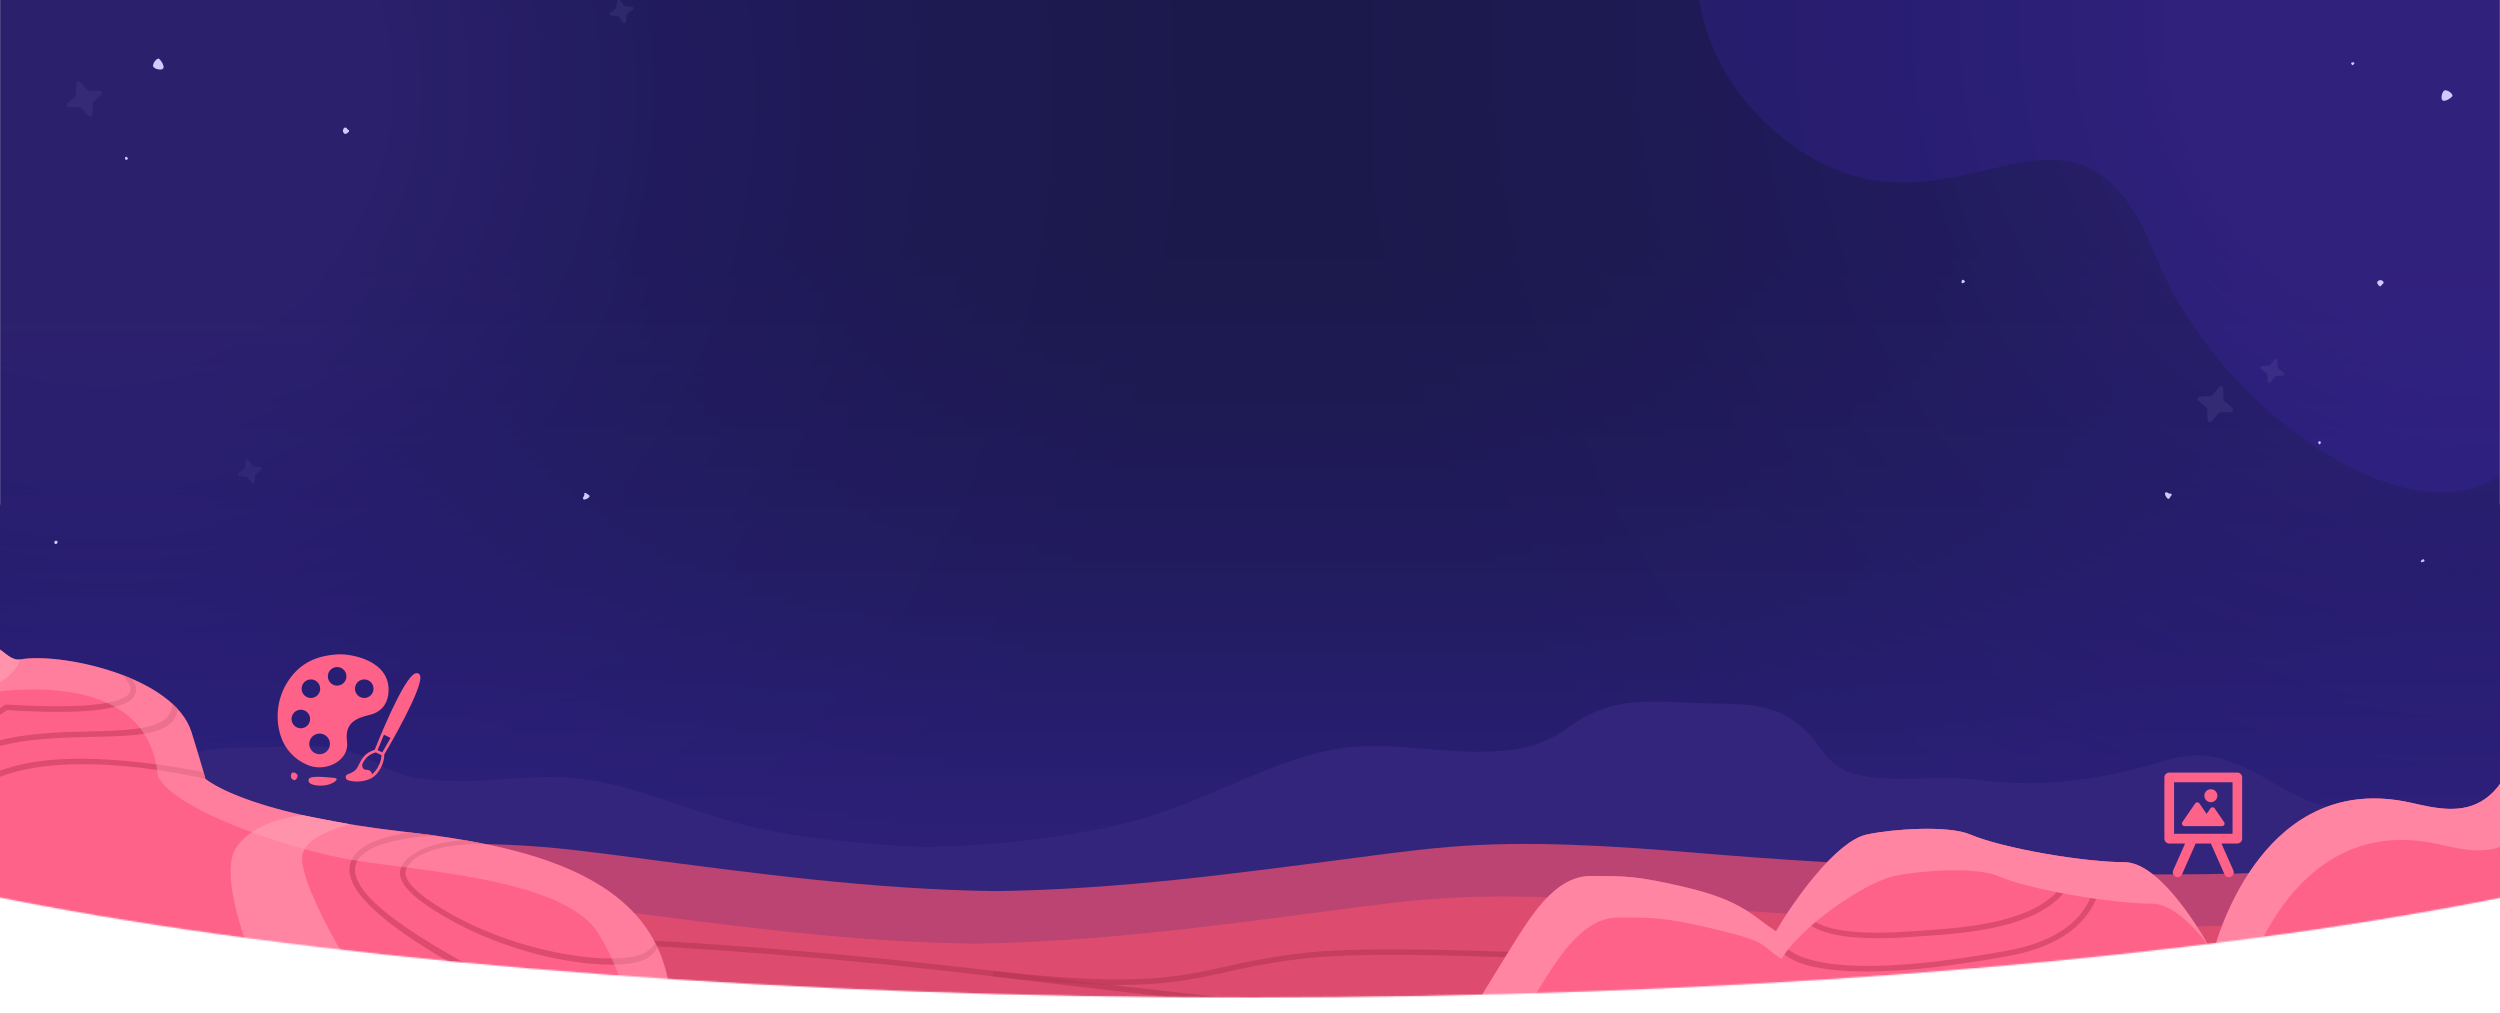 <svg width="1792" height="726" viewBox="0 0 1792 726" fill="none" xmlns="http://www.w3.org/2000/svg">
<g clip-path="url(#clip0_5100_184041)">
<mask id="mask0_5100_184041" style="mask-type:alpha" maskUnits="userSpaceOnUse" x="-301" y="-38" width="2395" height="753">
<path fill-rule="evenodd" clip-rule="evenodd" d="M1792 -38H0V361.615C-187.287 399.115 -301 448.451 -301 502.5C-301 619.861 235.139 715 896.5 715C1557.86 715 2094 619.861 2094 502.5C2094 448.355 1979.88 398.94 1792 361.415V-38Z" fill="#C4C4C4"/>
</mask>
<g mask="url(#mask0_5100_184041)">
<path d="M0 0H1792V740H0V0Z" fill="black"/>
<path opacity="0.08" d="M54.661 59.895C54.679 58.422 56.493 57.732 57.486 58.822L62.669 64.513C62.972 64.845 63.4 65.037 63.849 65.043L71.546 65.139C73.02 65.157 73.709 66.971 72.619 67.964L66.93 73.148C66.597 73.451 66.405 73.878 66.399 74.328L66.303 82.026C66.285 83.5 64.471 84.189 63.479 83.1L58.295 77.409C57.992 77.076 57.565 76.884 57.115 76.879L49.419 76.782C47.945 76.764 47.256 74.95 48.345 73.958L54.035 68.773C54.367 68.47 54.559 68.043 54.565 67.593L54.661 59.895Z" fill="white"/>
<path opacity="0.08" d="M442.372 0.283C442.483 -0.693 443.733 -1.028 444.318 -0.239L447.372 3.886C447.55 4.127 447.821 4.283 448.119 4.317L453.217 4.9C454.193 5.012 454.528 6.261 453.738 6.846L449.614 9.9C449.373 10.079 449.217 10.35 449.183 10.648L448.6 15.746C448.489 16.723 447.239 17.058 446.654 16.268L443.6 12.144C443.422 11.903 443.151 11.746 442.853 11.712L437.755 11.129C436.779 11.018 436.444 9.768 437.234 9.183L441.357 6.129C441.598 5.95 441.755 5.68 441.789 5.382L442.372 0.283Z" fill="white"/>
<path opacity="0.08" d="M175.997 330.249C176.096 329.271 177.341 328.92 177.936 329.702L181.044 333.786C181.225 334.024 181.498 334.177 181.796 334.207L186.902 334.724C187.879 334.823 188.23 336.068 187.448 336.663L183.365 339.771C183.126 339.952 182.974 340.225 182.944 340.524L182.427 345.63C182.328 346.607 181.083 346.958 180.488 346.176L177.381 342.092C177.199 341.854 176.927 341.701 176.628 341.671L171.523 341.154C170.545 341.056 170.194 339.81 170.976 339.215L175.059 336.107C175.298 335.926 175.451 335.653 175.481 335.355L175.997 330.249Z" fill="white"/>
<path opacity="0.5" d="M929 0.001H0V730.645H929V0.001Z" fill="url(#paint0_radial_5100_184041)"/>
<path d="M8.64159e-06 1.331L0 726L1792 726L1792 1.331L8.64159e-06 1.331Z" fill="url(#paint1_linear_5100_184041)"/>
<path opacity="0.5" d="M985.001 726L1792 726L1792 -0L985.001 -0L985.001 726Z" fill="url(#paint2_radial_5100_184041)"/>
<path d="M1544.51 182.052C1605 332.425 1827.97 446.825 1827.97 242.547L1827.97 -77.214L1246.22 -145.032C1246.22 -145.032 1159.31 4.466 1278.33 99.087C1397.35 193.707 1484.01 31.678 1544.51 182.052Z" fill="#3D17AD" fill-opacity="0.2"/>
<path opacity="0.08" d="M1590.68 277.604C1591.65 276.492 1593.48 277.139 1593.53 278.612L1593.81 286.306C1593.82 286.755 1594.02 287.178 1594.36 287.474L1600.17 292.526C1601.28 293.493 1600.63 295.322 1599.16 295.374L1591.47 295.647C1591.02 295.663 1590.6 295.865 1590.3 296.205L1585.25 302.013C1584.28 303.125 1582.45 302.478 1582.4 301.005L1582.13 293.312C1582.11 292.862 1581.91 292.439 1581.57 292.144L1575.76 287.092C1574.65 286.124 1575.3 284.295 1576.77 284.243L1584.46 283.97C1584.91 283.954 1585.34 283.752 1585.63 283.412L1590.68 277.604Z" fill="white"/>
<path opacity="0.08" d="M1630.31 257.574C1630.91 256.801 1632.15 257.171 1632.24 258.15L1632.67 263.264C1632.7 263.563 1632.85 263.837 1633.08 264.023L1637.12 267.194C1637.89 267.801 1637.52 269.04 1636.54 269.124L1631.43 269.561C1631.13 269.587 1630.85 269.735 1630.67 269.971L1627.5 274.007C1626.89 274.779 1625.65 274.409 1625.57 273.43L1625.13 268.317C1625.11 268.018 1624.96 267.743 1624.72 267.557L1620.69 264.387C1619.91 263.78 1620.28 262.54 1621.26 262.456L1626.38 262.019C1626.67 261.993 1626.95 261.845 1627.14 261.609L1630.31 257.574Z" fill="white"/>
<path d="M1708.54 202.435C1708.54 202.333 1708.54 202.333 1708.54 202.333C1708.54 202.029 1708.34 201.826 1708.14 201.624C1707.73 201.218 1707.43 201.015 1706.72 200.812C1706.51 200.711 1706.31 200.812 1706.21 200.812C1706.11 200.812 1706.11 200.812 1706.01 200.812C1705.4 200.913 1704.28 201.319 1703.98 202.232C1703.98 202.333 1703.98 202.435 1703.98 202.536C1703.98 203.043 1704.28 203.652 1704.59 204.058C1704.69 204.261 1704.89 204.362 1704.99 204.463C1705.09 204.463 1705.09 204.565 1705.19 204.666C1705.4 204.869 1705.7 205.275 1706.01 205.275C1706.31 205.275 1706.61 205.072 1706.82 204.768C1706.92 204.666 1707.02 204.463 1707.12 204.362C1707.22 204.261 1707.32 204.159 1707.32 204.058C1707.32 203.956 1707.43 203.956 1707.43 203.956C1707.63 203.652 1707.83 203.652 1708.03 203.551C1708.24 203.246 1708.54 203.043 1708.54 202.435Z" fill="white"/>
<path d="M1663.61 317.149C1663.61 316.946 1663.51 316.743 1663.41 316.641C1663.2 316.439 1662.9 316.337 1662.6 316.337C1662.49 316.337 1662.49 316.337 1662.39 316.337H1662.29C1662.09 316.438 1661.68 316.641 1661.68 317.047V317.149C1661.68 317.351 1661.89 317.656 1661.99 317.858C1662.09 317.96 1662.09 318.061 1662.19 318.163L1662.29 318.264C1662.39 318.366 1662.39 318.366 1662.49 318.467C1662.6 318.467 1662.6 318.467 1662.7 318.467H1662.8H1662.9L1663 318.366C1663.1 318.264 1663.2 318.061 1663.31 317.858C1663.41 317.656 1663.61 317.453 1663.61 317.149Z" fill="white"/>
<path d="M1757.73 67.839C1757.73 67.839 1757.73 67.738 1757.73 67.839C1757.63 67.738 1757.63 67.738 1757.63 67.636C1757.43 67.332 1757.13 66.926 1756.82 66.622C1756.11 65.912 1755.1 65.202 1753.88 64.898C1753.58 64.796 1753.27 64.796 1752.97 64.695C1752.87 64.695 1752.76 64.695 1752.56 64.695C1751.55 64.898 1750.74 66.318 1750.33 67.941C1750.33 68.144 1750.23 68.245 1750.23 68.448C1750.03 69.462 1750.03 70.476 1750.33 71.186C1750.43 71.491 1750.63 71.795 1750.84 71.896C1750.94 71.998 1751.04 71.998 1751.14 72.099C1751.55 72.302 1752.05 72.302 1752.56 72.201C1753.07 72.099 1753.58 71.896 1754.08 71.694C1754.39 71.592 1754.69 71.389 1754.89 71.288C1755.1 71.186 1755.3 71.085 1755.4 70.984C1755.5 70.882 1755.6 70.882 1755.71 70.781C1756.42 70.375 1756.92 69.868 1757.33 69.462C1757.94 69.056 1758.14 68.549 1757.73 67.839Z" fill="white"/>
<path d="M1556.66 354.354C1556.66 354.253 1556.66 354.253 1556.66 354.253C1556.66 354.05 1556.45 353.847 1556.25 353.847C1555.84 353.847 1554.93 353.949 1554.12 353.442C1553.92 353.34 1553.71 353.239 1553.51 353.036C1553.41 353.036 1553.31 352.935 1553.31 352.935C1552.6 352.63 1551.99 353.036 1551.89 353.644C1551.89 353.746 1551.89 353.746 1551.89 353.847C1551.89 354.253 1551.99 354.557 1552.09 354.963C1552.19 355.166 1552.19 355.267 1552.29 355.47C1552.29 355.572 1552.4 355.673 1552.5 355.775C1552.7 356.18 1553.11 356.789 1553.41 357.093C1553.71 357.397 1553.92 357.499 1554.22 357.6C1554.32 357.6 1554.53 357.6 1554.63 357.499C1554.73 357.499 1554.83 357.397 1554.93 357.296C1555.03 357.195 1555.03 357.093 1555.13 356.992C1555.54 356.383 1555.95 355.775 1556.15 355.47C1556.45 355.267 1556.66 354.963 1556.66 354.354Z" fill="white"/>
<path d="M1737.85 401.842C1737.85 401.741 1737.85 401.741 1737.85 401.842C1737.85 401.741 1737.85 401.741 1737.85 401.842C1737.85 401.639 1737.75 401.538 1737.65 401.335C1737.35 401.031 1736.94 400.524 1736.53 400.929C1736.43 401.031 1736.33 401.132 1736.23 401.233L1736.13 401.335C1735.82 401.639 1735.52 401.741 1735.32 401.944C1735.32 401.944 1735.32 401.944 1735.32 402.045C1735.22 402.146 1735.22 402.349 1735.32 402.552C1735.32 402.654 1735.42 402.755 1735.42 402.755L1735.52 402.856C1735.62 402.958 1735.82 403.059 1736.03 402.958C1736.23 402.958 1736.43 402.856 1736.53 402.755C1736.64 402.755 1736.74 402.654 1736.84 402.654C1736.94 402.654 1736.94 402.654 1737.04 402.654H1737.14C1737.35 402.654 1737.55 402.654 1737.65 402.552C1737.75 402.451 1737.85 402.146 1737.85 401.842Z" fill="white"/>
<path d="M1408.42 201.623C1408.31 201.623 1408.31 201.623 1408.42 201.623C1408.31 201.623 1408.31 201.623 1408.42 201.623C1408.31 201.421 1408.21 201.319 1408.11 201.218C1407.91 201.015 1407.5 200.711 1407.2 200.609C1407.1 200.609 1407 200.609 1406.89 200.508H1406.79C1406.49 200.609 1406.18 201.015 1406.08 201.522C1406.08 201.623 1406.08 201.623 1406.08 201.725C1405.98 202.029 1405.98 202.435 1406.08 202.638C1406.08 202.739 1406.18 202.84 1406.29 202.84C1406.29 202.84 1406.39 202.84 1406.39 202.942C1406.49 203.043 1406.69 203.043 1406.89 202.942C1407.1 202.942 1407.2 202.84 1407.4 202.739C1407.5 202.739 1407.6 202.638 1407.71 202.638C1407.81 202.638 1407.81 202.536 1407.91 202.536C1407.91 202.536 1408.01 202.536 1408.01 202.435C1408.21 202.333 1408.42 202.13 1408.52 202.029C1408.42 202.029 1408.52 201.928 1408.42 201.623Z" fill="white"/>
<path d="M1687.65 45.424C1687.65 45.221 1687.55 45.12 1687.45 45.018C1687.24 44.815 1687.14 44.714 1686.74 44.613C1686.63 44.613 1686.53 44.613 1686.43 44.613H1686.33C1686.03 44.613 1685.42 44.917 1685.32 45.323V45.424C1685.32 45.728 1685.42 46.033 1685.62 46.134C1685.72 46.236 1685.72 46.236 1685.82 46.337L1685.92 46.438C1686.03 46.54 1686.13 46.742 1686.33 46.742C1686.53 46.742 1686.63 46.641 1686.74 46.54C1686.84 46.438 1686.84 46.438 1686.84 46.337L1686.94 46.235C1686.94 46.235 1686.94 46.134 1687.04 46.134C1687.14 46.033 1687.24 46.033 1687.34 45.931C1687.45 45.83 1687.65 45.728 1687.65 45.424Z" fill="white"/>
<path d="M247.443 91.403C247.342 91.403 247.342 91.403 247.342 91.403C247.038 91.403 246.835 91.606 246.632 91.809C246.226 92.215 246.023 92.519 245.82 93.229C245.719 93.432 245.82 93.635 245.82 93.736C245.82 93.838 245.82 93.838 245.82 93.939C245.922 94.548 246.328 95.663 247.24 95.968C247.342 95.968 247.443 95.968 247.545 95.968C248.052 95.968 248.66 95.663 249.066 95.359C249.269 95.258 249.37 95.055 249.472 94.953C249.472 94.852 249.573 94.852 249.675 94.751C249.878 94.548 250.283 94.243 250.283 93.939C250.283 93.635 250.08 93.331 249.776 93.128C249.675 93.026 249.472 92.925 249.37 92.823C249.269 92.722 249.168 92.621 249.066 92.621C248.965 92.621 248.965 92.519 248.965 92.519C248.66 92.316 248.66 92.113 248.559 91.91C248.255 91.708 248.052 91.403 247.443 91.403Z" fill="white"/>
<path d="M112.847 42.211C112.847 42.211 112.746 42.211 112.847 42.211C112.746 42.312 112.746 42.312 112.644 42.312C112.34 42.515 111.934 42.819 111.63 43.124C110.92 43.834 110.21 44.848 109.906 46.065C109.805 46.369 109.805 46.674 109.703 46.978C109.703 47.079 109.703 47.181 109.703 47.384C109.906 48.398 111.326 49.209 112.949 49.615C113.152 49.615 113.253 49.717 113.456 49.717C114.47 49.919 115.484 49.919 116.194 49.615C116.499 49.514 116.803 49.311 116.904 49.108C117.006 49.007 117.006 48.905 117.107 48.804C117.31 48.398 117.31 47.891 117.209 47.384C117.107 46.877 116.904 46.369 116.702 45.862C116.6 45.558 116.397 45.254 116.296 45.051C116.195 44.848 116.093 44.645 115.992 44.544C115.89 44.442 115.89 44.341 115.789 44.239C115.383 43.529 114.876 43.022 114.47 42.617C114.064 42.008 113.557 41.805 112.847 42.211Z" fill="white"/>
<path d="M419.363 353.29C419.262 353.29 419.262 353.29 419.262 353.29C419.059 353.29 418.856 353.493 418.856 353.696C418.856 354.101 418.958 355.014 418.45 355.825C418.349 356.028 418.248 356.231 418.045 356.434C418.045 356.536 417.943 356.637 417.943 356.637C417.639 357.347 418.045 357.955 418.653 358.057C418.755 358.057 418.755 358.057 418.856 358.057C419.262 358.057 419.566 357.955 419.972 357.854C420.175 357.753 420.276 357.753 420.479 357.651C420.58 357.651 420.682 357.55 420.783 357.448C421.189 357.246 421.798 356.84 422.102 356.535C422.406 356.231 422.508 356.028 422.609 355.724C422.609 355.623 422.609 355.42 422.508 355.318C422.508 355.217 422.406 355.116 422.305 355.014C422.203 354.913 422.102 354.913 422 354.811C421.392 354.406 420.783 354 420.479 353.797C420.276 353.493 419.972 353.29 419.363 353.29Z" fill="white"/>
<path d="M40.225 389.906C40.327 389.906 40.327 389.906 40.225 389.906C40.428 389.804 40.631 389.804 40.732 389.703C41.037 389.5 41.138 389.094 41.239 388.689C41.239 388.587 41.239 388.486 41.239 388.384V388.283C41.138 387.877 40.732 387.674 40.326 387.573H40.225C40.022 387.573 39.718 387.573 39.515 387.674C39.413 387.674 39.312 387.776 39.312 387.877L39.211 387.979C39.109 388.08 39.109 388.283 39.008 388.384C39.008 388.486 39.008 388.689 39.008 388.79C39.008 388.892 39.008 388.993 39.008 388.993C39.008 389.094 39.008 389.094 39.008 389.196V389.297C39.109 389.5 39.211 389.703 39.312 389.804C39.616 389.906 39.921 390.007 40.225 389.906Z" fill="white"/>
<path d="M90.433 112.297C90.23 112.297 90.128 112.399 90.027 112.5C89.824 112.703 89.722 112.805 89.621 113.21C89.621 113.312 89.621 113.413 89.621 113.515V113.616C89.621 113.92 89.925 114.529 90.331 114.63H90.433C90.737 114.63 91.041 114.529 91.142 114.326C91.244 114.225 91.244 114.225 91.345 114.123L91.447 114.022C91.548 113.92 91.751 113.819 91.751 113.616C91.751 113.413 91.65 113.312 91.548 113.21C91.447 113.109 91.447 113.109 91.345 113.109L91.244 113.007C91.244 113.007 91.142 113.007 91.142 112.906C91.041 112.805 91.041 112.703 90.94 112.602C90.838 112.5 90.737 112.297 90.433 112.297Z" fill="white"/>
<g style="mix-blend-mode:screen">
<path d="M0 0H1792V740H0V0Z" fill="#5B55FF" fill-opacity="0.3"/>
</g>
<g clip-path="url(#clip1_5100_184041)">
<path d="M1794.3 585.036C1780.42 583.768 1766.75 582.162 1752.79 582.182C1740.15 582.182 1727.52 582.717 1714.87 582.757C1690.41 582.876 1667.92 580.894 1646.35 570.289C1625.6 560.081 1604.23 543.629 1579.51 541.567C1563.89 540.239 1550.12 546.126 1535.55 549.873C1517.63 554.726 1499.36 558.133 1480.9 560.061C1462.07 561.868 1443.11 561.802 1424.29 559.863C1415.43 558.666 1406.51 557.945 1397.57 557.702C1389.64 557.702 1381.89 558.019 1374.04 558.178C1358.96 558.495 1344.01 558.515 1329.44 554.769C1316.68 551.498 1309.96 543.55 1303.32 534.194C1294.83 522.301 1282.98 512.212 1267.06 507.91C1251.7 503.787 1235.86 504.62 1219.99 504.085C1203.44 503.53 1186.69 502.103 1170.14 503.629C1153.52 505.104 1137.66 511.232 1124.37 521.31C1112.78 529.959 1099.16 535.475 1084.82 537.326C1066.73 539.803 1048.49 538.971 1030.31 537.504C1011.48 536.017 992.436 533.877 973.486 535.066C953.565 536.315 934.774 541.865 916.558 548.624C883.614 560.814 852.594 576.89 818.56 586.84C798.041 592.545 777.152 596.824 756.042 599.645C732.647 603.176 709.077 605.439 685.438 606.424C680.231 606.609 674.985 606.728 669.699 606.781V607.058C666.092 607.058 662.484 607.058 658.936 606.88C638.024 606.285 617.172 604.521 596.558 602.142C578.006 600.2 559.576 597.229 541.354 593.242C511.285 586.305 483.871 575.125 454.813 566.642C438.479 561.506 421.59 558.339 404.505 557.207C387.776 556.374 370.948 557.861 354.318 558.892C338.295 560.23 322.187 560.19 306.171 558.773C293.863 557.603 281.951 553.797 271.245 547.613C258.913 540.425 245.073 536.217 230.828 535.324C216.22 534.273 201.413 535.324 186.785 535.641C172.771 536.017 158.777 535.423 145.16 538.297C132.803 540.805 121.581 547.219 113.148 556.592C107.201 563.114 101.254 568.644 90.055 570.923C77.21 573.52 63.99 573.5 50.67 573.282C43.752 573.282 36.795 572.985 29.897 572.965C21.968 572.965 14.178 573.797 6.289 574.452C-10.345 575.803 -27.059 575.856 -43.702 574.61C-59.93 573.263 -76.057 570.893 -91.987 567.514C-104.831 564.898 -117.002 560.814 -130.798 561.726C-152.601 563.173 -171.511 574.61 -189.846 581.726C-208.875 589.1 -228.756 590.487 -250.361 590.408C-261.521 590.408 -272.68 590.011 -283.86 589.992C-296.169 589.992 -308.3 591.102 -320.51 591.974C-328.617 592.568 -336.744 593.084 -344.891 593.441V738.931H1821.89V587.137C1812.69 586.642 1803.48 585.889 1794.3 585.036Z" fill="#34257C"/>
<path opacity="0.8" d="M2028.39 609.674C1970.22 604.639 1934.72 601.448 1875.43 604.639C1814.68 607.93 1756.14 615.64 1696.34 620.952C1575.01 631.715 1448.41 625.571 1326.81 618.97C1297.49 617.384 1268.37 615.541 1239.33 613.202C1209.2 610.764 1179.1 608.128 1148.63 606.542C1119.57 605.016 1090.06 604.282 1060.88 605.65C1030.33 607.038 1001.57 610.942 972.355 614.768C888.708 625.729 801.89 637.642 713.723 638.752C625.655 637.642 538.758 625.729 455.111 614.768C425.894 610.942 397.132 607.038 366.587 605.65C337.409 604.282 307.895 605.016 278.837 606.542C248.371 608.128 218.261 610.764 188.132 613.202C159.094 615.541 129.976 617.384 100.66 618.97C-20.966 625.61 -147.546 631.755 -268.874 620.952C-328.676 615.64 -387.21 607.93 -447.963 604.639C-447.963 646.879 -449.826 761.23 -449.826 761.23H2028.29C2028.29 761.23 2028.39 662.558 2028.39 609.674Z" fill="#DD4C6F"/>
<path d="M2028.39 647.335C1970.22 642.3 1918.86 639.109 1859.57 642.3C1798.82 645.591 1740.29 653.301 1680.48 658.613C1559.16 669.377 1432.55 663.232 1310.95 656.631C1281.63 655.046 1252.51 653.202 1223.46 650.863C1193.35 648.425 1163.24 645.789 1132.77 644.203C1103.71 642.677 1074.2 641.943 1045.02 643.311C1014.48 644.699 985.715 648.603 956.498 652.429C872.851 663.39 786.032 675.303 697.866 676.413C609.798 675.303 522.901 663.39 439.253 652.429C410.036 648.603 381.275 644.699 350.73 643.311C321.552 641.943 292.038 642.677 262.979 644.203C232.513 645.789 202.404 648.425 172.275 650.863C143.236 653.202 114.119 655.046 84.802 656.631C-36.823 663.272 -163.404 669.416 -284.732 658.613C-344.534 653.301 -389.073 645.591 -449.826 642.3V761.23H2028.39V647.335Z" fill="#DD4C6F"/>
<path opacity="0.7" d="M12.414 691.358C20.343 691.358 250.274 641.507 722.028 699.148C1193.78 756.789 1284.96 738.93 1284.96 738.93" stroke="#BB3858" stroke-width="3.964" stroke-miterlimit="10"/>
<path opacity="0.7" d="M1273.07 695.324C1273.07 695.324 1022.05 676.037 938.441 684.679C854.834 693.322 858.441 714.412 711.939 697.92" stroke="#BB3858" stroke-width="3.964" stroke-miterlimit="10"/>
<path d="M1063.08 712.033C1063.08 712.033 1066.35 706.463 1081.49 682.063C1096.64 657.663 1114.1 627.93 1140.26 627.93C1166.43 627.93 1173.96 628.069 1207.66 635.859C1250.14 645.77 1257.21 657.663 1273.07 667.573C1286.31 644.838 1316.4 602.915 1338.09 598.198C1356.32 594.233 1396.4 591.419 1412.34 598.198C1435.61 608.108 1493.61 618.019 1522.82 618.019C1552.04 618.019 1586.25 683.431 1586.25 683.431C1586.25 683.431 1617.97 550.626 1728.19 575.442C1761.89 583.014 1807.3 595.264 1814.2 471.339C1818.16 399.981 1944.57 366.403 1952.71 336.552C1960.86 306.701 2028.29 312.29 2028.29 312.29V762.103H1036.08L1063.08 712.033Z" fill="#FF6288"/>
<path d="M1748.1 605.155C1781.79 612.707 1827.2 624.976 1834.08 501.051C1838.05 429.694 1964.47 396.116 1972.61 366.264C1977.87 347.037 2007.82 342.478 2028.39 341.745V312.27C2028.39 312.27 1961 306.74 1952.81 336.532C1944.63 366.324 1818.26 399.961 1814.3 471.319C1807.4 595.303 1761.91 582.974 1728.31 575.422C1624.13 551.973 1590.1 669.218 1586.65 682.221C1593.82 692.088 1600.33 702.418 1606.13 713.143C1606.13 713.143 1637.85 580.358 1748.1 605.155Z" fill="#FF85A2"/>
<path d="M-328.516 80.853C-328.516 80.853 -307.287 133.361 -269.052 245.373C-248.774 304.838 -237.337 386.106 -253.194 413.857C-217.515 397.999 -147.109 389.753 -130.3 394.035C-21.281 421.785 -2.133 475.918 14.398 472.707C42.148 467.375 124.646 484.362 137.292 524.858C155.131 582.34 145.221 556.572 145.221 556.572C145.221 556.572 169.007 582.34 289.919 596.216C382.208 606.8 490.117 629.912 480.206 738.931L478.481 761.488L300.761 762.856L-449.824 769.913V84.817L-328.516 80.853Z" fill="#FF6288"/>
<path d="M-338.428 116.532C-336.446 124.461 -249.727 381.191 -276.981 449.536C-276.981 449.536 -174.781 405.928 -121.817 434.63C-68.854 463.331 -43.383 493.143 -43.383 493.143C-43.383 493.143 104.982 465.393 113.208 556.572C125.398 580.358 201.533 606.503 245.715 615.225C289.898 623.946 402.623 627.91 428.53 668.545C454.437 709.179 457.014 762.143 457.014 762.143L-449.746 769.893V116.532H-338.428Z" fill="#FF6288"/>
<path d="M1338.72 696.354C1301.43 696.354 1283.06 690.051 1276.52 681.151C1271.09 673.777 1271.9 669.912 1273.07 667.573L1275.29 663.827L1273.07 667.573L1275.29 663.827C1275.29 664.025 1274.12 673.123 1279.51 678.534C1289.42 688.564 1323.36 702.32 1438.32 681.508C1465.34 676.631 1484.17 666.423 1494.3 651.2C1500.94 641.063 1503.56 628.816 1501.65 616.849L1506.33 617.246C1507.97 629.954 1504.87 642.82 1497.61 653.381C1486.85 669.555 1467.14 680.338 1439.02 685.412C1395.31 693.341 1362.82 696.354 1338.72 696.354Z" fill="#DD4C6F"/>
<path d="M1295.65 635.263C1295.65 635.363 1289.7 645.789 1294.32 654.173C1298.94 662.558 1315.73 671.596 1370.04 667.573L1377.09 667.097C1411.29 664.897 1482.45 660.318 1484.67 615.006L1488.63 615.363C1486.25 664.203 1412.71 668.782 1377.37 671.061L1370.43 671.537C1361.54 672.198 1353.36 672.528 1345.9 672.528C1315.35 672.528 1296.9 666.998 1290.91 656.056C1288.96 652.282 1288.27 647.983 1288.93 643.787L1295.65 635.263Z" fill="#DD4C6F"/>
<path d="M-227.428 686.661H-230.678C-271.216 685.925 -311.31 678.075 -349.133 663.47L-347.567 659.823C-310.187 674.253 -270.562 682.002 -230.5 682.717C-192.661 683.113 -158.052 676.255 -127.428 662.32C-89.271 644.917 -57.438 616.314 -32.8 577.345C-17.438 553.024 17.408 541.864 70.689 544.124C95.996 545.354 121.175 548.488 146.011 553.5L147.3 558.296C145.913 557.94 5.496 524.263 -29.41 579.446C-85.327 667.692 -167.289 686.661 -227.428 686.661Z" fill="#DD4C6F"/>
<path d="M127.38 508.266C125.08 527.433 97.251 527.493 65.397 528.226C42.285 528.781 16.102 529.396 -6.396 536.532C-78.745 601.784 -167.387 617.8 -229.053 619.683C-233.797 619.829 -238.455 619.901 -243.027 619.901C-302.829 619.901 -346.417 608.167 -346.893 608.008L-345.841 604.203C-345.346 604.322 -295.336 617.78 -229.053 615.699C-168.002 613.717 -80.212 597.86 -8.735 533.281L-8.418 532.983L-8.022 532.865C15.11 525.431 41.79 524.797 65.318 524.242C97.786 523.489 123.475 522.26 123.475 504.421L127.38 508.266Z" fill="#DD4C6F"/>
<path d="M93.921 486.304C96.578 489.257 98.579 492.825 97.073 497.166C93.108 508.682 62.96 512.548 5.061 509.059C-12.779 522.102 -75.812 551.2 -151.273 564.738C-175.07 569.125 -199.205 571.413 -223.403 571.576C-272.263 571.576 -323.522 560.892 -361.6 526.343L-358.923 523.41C-302.234 574.946 -215.097 572.151 -151.966 560.833C-76.306 547.255 -13.532 518.058 3.277 505.451L3.852 505.015H4.586C80.165 509.673 91.801 500.159 93.327 495.858C94.853 491.556 89.362 485.194 87.043 483.529L93.921 486.304Z" fill="#DD4C6F"/>
<path d="M471.304 761.309L435.01 745.868C403.296 732.112 296.08 683.787 261.492 645.491C251.581 634.569 248.389 624.936 251.838 616.849C257.23 604.242 277.904 599.009 293.86 596.671L313.582 598.97C313.087 598.97 263.374 599.921 255.485 618.395C252.71 624.936 255.703 633.162 264.445 642.835C304.504 687.216 480.065 760.734 480.798 761.051L471.304 761.309Z" fill="#DD4C6F"/>
<path d="M471.305 679.228C469.931 681.717 468.014 683.865 465.696 685.511C461.355 689.475 451.266 691.458 437.609 691.458C405.359 691.458 353.248 679.664 310.017 651.814C292.177 640.318 284.704 630.823 287.142 622.815C289.58 614.807 302.345 605.61 325.021 602.994C327.737 602.677 330.452 602.419 333.069 602.201L347.955 605.134C320.384 604.084 294.933 610.823 290.929 623.965C289.68 628.088 292.356 635.699 312.157 648.484C371.186 686.542 448.253 692.984 463.059 682.518C467.579 679.327 470.155 676.869 469.006 674.589L471.305 679.228Z" fill="#DD4C6F"/>
<path d="M0.502 465.948C-6.852 472.786 -25.405 481.052 -71.649 479.387C-141.362 476.889 -107.328 432.053 -59.935 420.259L-73.988 413.638C-150.46 427.296 -211.57 501.072 -101.56 505.036C8.45 509 14.456 472.707 14.456 472.707L13.108 472.984C10.518 472.63 8.062 471.62 5.972 470.051L0.502 465.948Z" fill="#FF85A2"/>
<path d="M250.709 590.804C233.841 595.462 217.606 602.697 216.576 614.055C214.593 635.858 261.115 717.266 300.758 762.856C273.008 762.856 214.812 763.688 214.812 763.688C214.812 763.688 149.182 639.823 169.004 608.108C178.538 592.845 199.787 586.463 216.734 584.322L250.709 590.804Z" fill="#FF85A2"/>
<path opacity="0.4" d="M289.916 596.215C187.617 584.481 154.851 564.223 147.2 558.277C145.971 553.44 143.097 543.549 137.29 524.857C124.703 484.362 42.146 467.375 14.395 472.707C-2.195 475.918 -21.284 421.785 -130.303 394.035C-147.111 389.753 -217.518 397.999 -253.197 413.856C-237.339 386.106 -248.776 304.837 -269.054 245.372C-307.29 133.36 -328.519 80.853 -328.519 80.853L-338.43 116.532C-336.448 124.46 -249.728 381.19 -276.983 449.535C-276.983 449.535 -174.782 405.928 -121.818 434.629C-89.29 452.493 -59.449 474.862 -33.176 501.071C-33.176 501.071 104.98 465.392 113.206 556.572C125.397 580.358 201.532 606.503 245.714 615.224C289.897 623.946 402.622 627.91 428.529 668.544C454.436 709.179 457.013 762.142 457.013 762.142C457.013 762.142 457.012 762.142 478.479 761.468C479.411 759.704 479.986 741.151 480.204 738.911C490.115 629.912 382.206 606.8 289.916 596.215Z" fill="#FFA8BD"/>
<path d="M1160.05 657.662C1186.21 657.662 1193.74 657.801 1227.44 665.591C1269.92 675.502 1261.14 677.484 1276.99 687.395C1290.24 664.659 1336.14 632.647 1357.83 627.93C1376.06 623.966 1416.16 621.151 1432.1 627.93C1455.35 637.841 1513.47 647.752 1542.57 647.752C1556.18 647.752 1570.95 662.083 1582.8 677.325C1573.43 661.072 1546.39 618.019 1522.78 618.019C1493.67 618.019 1435.57 608.108 1412.3 598.197C1396.44 591.418 1356.28 594.233 1338.05 598.197C1316.36 602.915 1286.27 644.838 1273.03 667.573C1257.17 657.662 1250.1 645.769 1207.62 635.859C1173.92 628.069 1166.37 627.93 1140.23 627.93C1114.08 627.93 1096.62 657.662 1081.45 682.063C1066.29 706.463 1063.04 712.033 1063.04 712.033L1036.04 762.162H1075.25C1078.03 757.682 1095.94 720.319 1101.26 711.795C1116.44 687.395 1133.88 657.662 1160.05 657.662Z" fill="#FF85A2"/>
<g filter="url(#filter0_d_5100_184041)">
<path d="M1603.69 553H1554.91C1553.01 553 1551.43 554.579 1551.43 556.474V600.368C1551.43 602.263 1553.01 603.842 1554.91 603.842H1566.27L1557.75 623.105C1556.96 624.842 1557.75 626.895 1559.48 627.684C1561.22 628.474 1563.27 627.684 1564.06 625.947L1573.85 603.842H1584.75L1594.54 625.947C1595.09 627.21 1596.35 628 1597.69 628C1598.17 628 1598.64 627.921 1599.12 627.684C1600.85 626.895 1601.64 624.842 1600.85 623.105L1592.33 603.842H1603.69C1605.59 603.842 1607.17 602.263 1607.17 600.368V556.474C1607.17 554.579 1605.67 553 1603.69 553ZM1600.22 596.895H1558.38V559.947H1600.3V596.895H1600.22Z" fill="#FF6288"/>
<path d="M1565.8 591.368H1592.8C1593.43 591.368 1594.06 590.974 1594.38 590.421C1594.7 589.868 1594.62 589.158 1594.3 588.605L1587.43 578.579C1586.8 577.632 1585.14 577.632 1584.51 578.579L1581.67 582.605L1576.46 575.026C1575.83 574.079 1574.17 574.079 1573.54 575.026L1564.3 588.526C1563.91 589.079 1563.91 589.789 1564.22 590.342C1564.54 590.974 1565.17 591.368 1565.8 591.368Z" fill="#FF6288"/>
<path d="M1584.75 574.237C1587.32 574.237 1589.41 572.151 1589.41 569.579C1589.41 567.006 1587.32 564.921 1584.75 564.921C1582.18 564.921 1580.09 567.006 1580.09 569.579C1580.09 572.151 1582.18 574.237 1584.75 574.237Z" fill="#FF6288"/>
</g>
<g filter="url(#filter1_d_5100_184041)">
<path d="M301.13 483.286C301.03 482.933 300.853 482.607 300.612 482.33C300.372 482.054 300.073 481.834 299.738 481.686C299.381 481.543 298.998 481.476 298.614 481.489C298.23 481.501 297.853 481.593 297.506 481.759C289.132 485.267 271.341 529.501 268.606 536.405C261.476 538.864 259.606 542.145 256.473 548.605C254.996 551.654 251.805 553.183 249.388 553.929C248.918 554.062 248.506 554.347 248.216 554.741C247.926 555.134 247.776 555.612 247.788 556.101C247.8 556.613 247.98 557.108 248.3 557.508C248.62 557.909 249.063 558.193 249.56 558.319C251.659 558.903 253.827 559.206 256.007 559.219C258.863 559.2 261.692 558.669 264.36 557.651H264.378C264.395 557.644 264.412 557.64 264.429 557.634C271.968 554.829 275.729 544.786 275.416 539.891C278.975 533.848 303.775 491.336 301.13 483.286ZM266.591 554.109C266.586 553.783 266.534 553.46 266.435 553.151C266.168 552.404 265.658 551.769 264.987 551.347C264.316 550.925 263.523 550.74 262.735 550.823C262.274 550.857 261.811 550.778 261.387 550.593C260.963 550.407 260.591 550.121 260.304 549.759C259.965 549.289 259.741 548.747 259.65 548.175C259.558 547.603 259.603 547.018 259.779 546.467C262.012 542.257 263.997 540.097 269.302 538.281L273.425 540.281C273.538 543.947 271.024 550.644 266.591 554.109ZM270.64 536.709C271.822 533.736 273.398 529.891 275.209 525.639L279.967 527.939C277.925 531.593 275.903 535.116 274.007 538.339L270.64 536.709Z" fill="#FF6288"/>
<path d="M242.938 468.02C224.467 468.813 212.975 476.187 205.194 489.349C197.438 502.469 197.249 518.973 203.05 531.107C205.008 535.065 207.727 538.598 211.052 541.504C214.377 544.41 218.242 546.632 222.427 548.044C234.615 551.972 250.538 543.844 248.746 530.552C246.954 517.26 254.924 513.807 265.195 511.376C272.585 509.625 277.285 504.431 278.286 496.965C281.557 472.576 251.756 467.641 242.938 468.02ZM221.511 486.148C222.799 485.883 224.137 486.006 225.356 486.501C226.574 486.997 227.618 487.842 228.356 488.931C229.094 490.02 229.493 491.304 229.501 492.619C229.51 493.934 229.128 495.223 228.404 496.321C227.681 497.42 226.647 498.279 225.435 498.79C224.223 499.302 222.887 499.442 221.595 499.194C220.303 498.946 219.114 498.32 218.178 497.396C217.242 496.472 216.601 495.291 216.336 494.003C215.98 492.275 216.326 490.476 217.297 489.003C218.267 487.53 219.783 486.503 221.511 486.148ZM216.97 520.891C215.681 521.156 214.343 521.032 213.124 520.537C211.906 520.041 210.862 519.196 210.124 518.107C209.386 517.018 208.988 515.734 208.979 514.419C208.971 513.103 209.352 511.815 210.076 510.716C210.8 509.618 211.833 508.759 213.045 508.248C214.257 507.736 215.594 507.596 216.885 507.844C218.177 508.093 219.366 508.719 220.303 509.643C221.239 510.567 221.88 511.748 222.145 513.037C222.5 514.764 222.154 516.562 221.183 518.035C220.213 519.508 218.697 520.535 216.97 520.891ZM230.585 539.482C229.151 539.777 227.662 539.64 226.306 539.089C224.95 538.538 223.788 537.597 222.966 536.386C222.145 535.174 221.702 533.746 221.692 532.282C221.682 530.818 222.107 529.385 222.913 528.162C223.718 526.94 224.868 525.984 226.216 525.415C227.565 524.846 229.052 524.69 230.49 524.967C231.927 525.243 233.25 525.94 234.292 526.969C235.333 527.997 236.046 529.312 236.341 530.746C236.735 532.667 236.35 534.667 235.271 536.305C234.192 537.943 232.506 539.086 230.585 539.482ZM242.997 490.318C241.708 490.582 240.37 490.458 239.152 489.962C237.934 489.466 236.89 488.619 236.153 487.53C235.416 486.441 235.018 485.158 235.01 483.842C235.002 482.527 235.384 481.239 236.108 480.141C236.832 479.043 237.866 478.184 239.078 477.673C240.29 477.162 241.626 477.022 242.918 477.271C244.209 477.52 245.398 478.146 246.334 479.07C247.27 479.994 247.911 481.175 248.176 482.464C248.351 483.319 248.357 484.201 248.192 485.059C248.027 485.917 247.694 486.734 247.213 487.463C246.732 488.193 246.112 488.82 245.389 489.31C244.665 489.8 243.852 490.142 242.997 490.318ZM262.437 499.178C261.148 499.442 259.81 499.319 258.592 498.824C257.373 498.328 256.329 497.483 255.591 496.394C254.853 495.305 254.455 494.021 254.446 492.706C254.438 491.391 254.819 490.102 255.543 489.004C256.267 487.905 257.3 487.046 258.512 486.535C259.724 486.024 261.06 485.883 262.352 486.131C263.644 486.38 264.833 487.005 265.769 487.929C266.705 488.853 267.347 490.034 267.612 491.323C267.966 493.05 267.62 494.848 266.65 496.32C265.68 497.793 264.164 498.82 262.437 499.176V499.178Z" fill="#FF6288"/>
<path d="M213.335 555.3C213.171 556.52 212.081 558.362 211 558.216C210.571 558.144 210.163 557.981 209.803 557.738C209.443 557.495 209.14 557.177 208.913 556.807C208.687 556.436 208.542 556.021 208.49 555.589C208.439 555.158 208.48 554.721 208.612 554.307C208.918 553.115 209.512 552.536 210.593 552.682C211.674 552.828 213.499 554.076 213.335 555.3Z" fill="#FF6288"/>
<path d="M239.676 556.605C233.038 556.035 222.115 554.718 221.242 557.65C219.834 562.377 230.913 563.077 236.193 561.158C241.473 559.239 242.737 556.868 239.676 556.605Z" fill="#FF6288"/>
</g>
</g>
</g>
</g>
<defs>
<filter id="filter0_d_5100_184041" x="1551.43" y="553" width="55.736" height="75.789" filterUnits="userSpaceOnUse" color-interpolation-filters="sRGB">
<feFlood flood-opacity="0" result="BackgroundImageFix"/>
<feColorMatrix in="SourceAlpha" type="matrix" values="0 0 0 0 0 0 0 0 0 0 0 0 0 0 0 0 0 0 127 0" result="hardAlpha"/>
<feOffset dy="0.789"/>
<feComposite in2="hardAlpha" operator="out"/>
<feColorMatrix type="matrix" values="0 0 0 0 0.721 0 0 0 0 0.171 0 0 0 0 0.304 0 0 0 1 0"/>
<feBlend mode="normal" in2="BackgroundImageFix" result="effect1_dropShadow_5100_184041"/>
<feBlend mode="normal" in="SourceGraphic" in2="effect1_dropShadow_5100_184041" result="shape"/>
</filter>
<filter id="filter1_d_5100_184041" x="199" y="468" width="102.326" height="95.152" filterUnits="userSpaceOnUse" color-interpolation-filters="sRGB">
<feFlood flood-opacity="0" result="BackgroundImageFix"/>
<feColorMatrix in="SourceAlpha" type="matrix" values="0 0 0 0 0 0 0 0 0 0 0 0 0 0 0 0 0 0 127 0" result="hardAlpha"/>
<feOffset dy="1"/>
<feComposite in2="hardAlpha" operator="out"/>
<feColorMatrix type="matrix" values="0 0 0 0 0.721 0 0 0 0 0.171 0 0 0 0 0.304 0 0 0 1 0"/>
<feBlend mode="normal" in2="BackgroundImageFix" result="effect1_dropShadow_5100_184041"/>
<feBlend mode="normal" in="SourceGraphic" in2="effect1_dropShadow_5100_184041" result="shape"/>
</filter>
<radialGradient id="paint0_radial_5100_184041" cx="0" cy="0" r="1" gradientUnits="userSpaceOnUse" gradientTransform="translate(69 54) rotate(39.198) scale(797.458 772.704)">
<stop offset="0.26" stop-color="#4C2193" stop-opacity="0.6"/>
<stop offset="0.51" stop-color="#3D17AD" stop-opacity="0.3"/>
<stop offset="1" stop-color="#1C0958" stop-opacity="0"/>
</radialGradient>
<linearGradient id="paint1_linear_5100_184041" x1="1147.83" y1="862" x2="1147.83" y2="178.632" gradientUnits="userSpaceOnUse">
<stop offset="0.01" stop-color="#612193" stop-opacity="0.6"/>
<stop offset="0.474" stop-color="#3D17AD" stop-opacity="0.3"/>
<stop offset="1" stop-color="#1C0958" stop-opacity="0"/>
</linearGradient>
<radialGradient id="paint2_radial_5100_184041" cx="0" cy="0" r="1" gradientUnits="userSpaceOnUse" gradientTransform="translate(1792 11.325) rotate(138.172) scale(834.727 820.786)">
<stop offset="0.244" stop-color="#4C2193" stop-opacity="0.6"/>
<stop offset="0.51" stop-color="#3D17AD" stop-opacity="0.3"/>
<stop offset="1" stop-color="#1C0958" stop-opacity="0"/>
</radialGradient>
<clipPath id="clip0_5100_184041">
<rect width="1792" height="726" fill="white"/>
</clipPath>
<clipPath id="clip1_5100_184041">
<rect width="2038" height="363.929" fill="white" transform="translate(-246 354.036)"/>
</clipPath>
</defs>
</svg>

